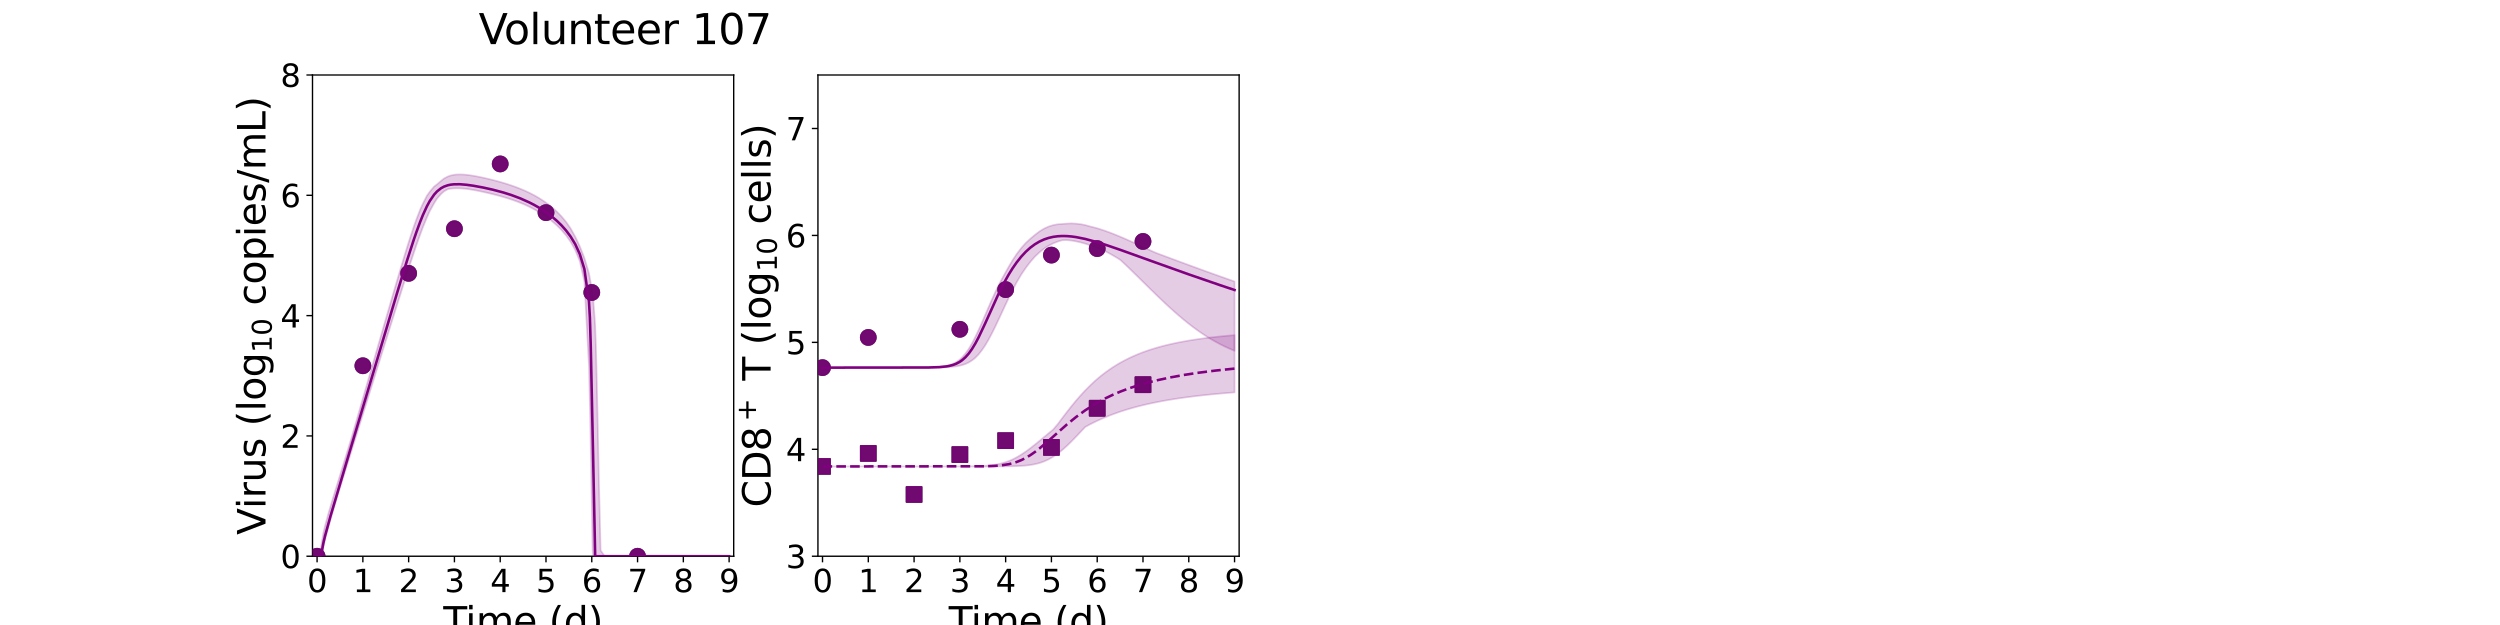 <?xml version="1.0" encoding="utf-8" standalone="no"?>
<!DOCTYPE svg PUBLIC "-//W3C//DTD SVG 1.1//EN"
  "http://www.w3.org/Graphics/SVG/1.1/DTD/svg11.dtd">
<svg xmlns:xlink="http://www.w3.org/1999/xlink" width="1440pt" height="360pt" viewBox="0 0 1440 360" xmlns="http://www.w3.org/2000/svg" version="1.1">
 <defs>
  <style type="text/css">*{stroke-linejoin: round; stroke-linecap: butt}</style>
 </defs>
 <g id="figure_1">
  <g id="patch_1">
   <path d="M 0 360 
L 1440 360 
L 1440 0 
L 0 0 
z
" style="fill: #ffffff"/>
  </g>
  <g id="axes_1">
   <g id="patch_2">
    <path d="M 180 320.4 
L 422.609 320.4 
L 422.609 43.2 
L 180 43.2 
z
" style="fill: #ffffff"/>
   </g>
   <g id="matplotlib.axis_1">
    <g id="xtick_1">
     <g id="line2d_1">
      <defs>
       <path id="m82368f88aa" d="M 0 0 
L 0 3.5 
" style="stroke: #000000; stroke-width: 0.8"/>
      </defs>
      <g>
       <use xlink:href="#m82368f88aa" x="182.637" y="320.4" style="stroke: #000000; stroke-width: 0.8"/>
      </g>
     </g>
     <g id="text_1">
      <!-- 0 -->
      <g transform="translate(176.911 341.077) scale(0.18 -0.18)">
       <defs>
        <path id="DejaVuSans-30" d="M 2034 4250 
Q 1547 4250 1301 3770 
Q 1056 3291 1056 2328 
Q 1056 1369 1301 889 
Q 1547 409 2034 409 
Q 2525 409 2770 889 
Q 3016 1369 3016 2328 
Q 3016 3291 2770 3770 
Q 2525 4250 2034 4250 
z
M 2034 4750 
Q 2819 4750 3233 4129 
Q 3647 3509 3647 2328 
Q 3647 1150 3233 529 
Q 2819 -91 2034 -91 
Q 1250 -91 836 529 
Q 422 1150 422 2328 
Q 422 3509 836 4129 
Q 1250 4750 2034 4750 
z
" transform="scale(0.016)"/>
       </defs>
       <use xlink:href="#DejaVuSans-30"/>
      </g>
     </g>
    </g>
    <g id="xtick_2">
     <g id="line2d_2">
      <g>
       <use xlink:href="#m82368f88aa" x="209.008" y="320.4" style="stroke: #000000; stroke-width: 0.8"/>
      </g>
     </g>
     <g id="text_2">
      <!-- 1 -->
      <g transform="translate(203.281 341.077) scale(0.18 -0.18)">
       <defs>
        <path id="DejaVuSans-31" d="M 794 531 
L 1825 531 
L 1825 4091 
L 703 3866 
L 703 4441 
L 1819 4666 
L 2450 4666 
L 2450 531 
L 3481 531 
L 3481 0 
L 794 0 
L 794 531 
z
" transform="scale(0.016)"/>
       </defs>
       <use xlink:href="#DejaVuSans-31"/>
      </g>
     </g>
    </g>
    <g id="xtick_3">
     <g id="line2d_3">
      <g>
       <use xlink:href="#m82368f88aa" x="235.378" y="320.4" style="stroke: #000000; stroke-width: 0.8"/>
      </g>
     </g>
     <g id="text_3">
      <!-- 2 -->
      <g transform="translate(229.652 341.077) scale(0.18 -0.18)">
       <defs>
        <path id="DejaVuSans-32" d="M 1228 531 
L 3431 531 
L 3431 0 
L 469 0 
L 469 531 
Q 828 903 1448 1529 
Q 2069 2156 2228 2338 
Q 2531 2678 2651 2914 
Q 2772 3150 2772 3378 
Q 2772 3750 2511 3984 
Q 2250 4219 1831 4219 
Q 1534 4219 1204 4116 
Q 875 4013 500 3803 
L 500 4441 
Q 881 4594 1212 4672 
Q 1544 4750 1819 4750 
Q 2544 4750 2975 4387 
Q 3406 4025 3406 3419 
Q 3406 3131 3298 2873 
Q 3191 2616 2906 2266 
Q 2828 2175 2409 1742 
Q 1991 1309 1228 531 
z
" transform="scale(0.016)"/>
       </defs>
       <use xlink:href="#DejaVuSans-32"/>
      </g>
     </g>
    </g>
    <g id="xtick_4">
     <g id="line2d_4">
      <g>
       <use xlink:href="#m82368f88aa" x="261.749" y="320.4" style="stroke: #000000; stroke-width: 0.8"/>
      </g>
     </g>
     <g id="text_4">
      <!-- 3 -->
      <g transform="translate(256.022 341.077) scale(0.18 -0.18)">
       <defs>
        <path id="DejaVuSans-33" d="M 2597 2516 
Q 3050 2419 3304 2112 
Q 3559 1806 3559 1356 
Q 3559 666 3084 287 
Q 2609 -91 1734 -91 
Q 1441 -91 1130 -33 
Q 819 25 488 141 
L 488 750 
Q 750 597 1062 519 
Q 1375 441 1716 441 
Q 2309 441 2620 675 
Q 2931 909 2931 1356 
Q 2931 1769 2642 2001 
Q 2353 2234 1838 2234 
L 1294 2234 
L 1294 2753 
L 1863 2753 
Q 2328 2753 2575 2939 
Q 2822 3125 2822 3475 
Q 2822 3834 2567 4026 
Q 2313 4219 1838 4219 
Q 1578 4219 1281 4162 
Q 984 4106 628 3988 
L 628 4550 
Q 988 4650 1302 4700 
Q 1616 4750 1894 4750 
Q 2613 4750 3031 4423 
Q 3450 4097 3450 3541 
Q 3450 3153 3228 2886 
Q 3006 2619 2597 2516 
z
" transform="scale(0.016)"/>
       </defs>
       <use xlink:href="#DejaVuSans-33"/>
      </g>
     </g>
    </g>
    <g id="xtick_5">
     <g id="line2d_5">
      <g>
       <use xlink:href="#m82368f88aa" x="288.119" y="320.4" style="stroke: #000000; stroke-width: 0.8"/>
      </g>
     </g>
     <g id="text_5">
      <!-- 4 -->
      <g transform="translate(282.393 341.077) scale(0.18 -0.18)">
       <defs>
        <path id="DejaVuSans-34" d="M 2419 4116 
L 825 1625 
L 2419 1625 
L 2419 4116 
z
M 2253 4666 
L 3047 4666 
L 3047 1625 
L 3713 1625 
L 3713 1100 
L 3047 1100 
L 3047 0 
L 2419 0 
L 2419 1100 
L 313 1100 
L 313 1709 
L 2253 4666 
z
" transform="scale(0.016)"/>
       </defs>
       <use xlink:href="#DejaVuSans-34"/>
      </g>
     </g>
    </g>
    <g id="xtick_6">
     <g id="line2d_6">
      <g>
       <use xlink:href="#m82368f88aa" x="314.49" y="320.4" style="stroke: #000000; stroke-width: 0.8"/>
      </g>
     </g>
     <g id="text_6">
      <!-- 5 -->
      <g transform="translate(308.763 341.077) scale(0.18 -0.18)">
       <defs>
        <path id="DejaVuSans-35" d="M 691 4666 
L 3169 4666 
L 3169 4134 
L 1269 4134 
L 1269 2991 
Q 1406 3038 1543 3061 
Q 1681 3084 1819 3084 
Q 2600 3084 3056 2656 
Q 3513 2228 3513 1497 
Q 3513 744 3044 326 
Q 2575 -91 1722 -91 
Q 1428 -91 1123 -41 
Q 819 9 494 109 
L 494 744 
Q 775 591 1075 516 
Q 1375 441 1709 441 
Q 2250 441 2565 725 
Q 2881 1009 2881 1497 
Q 2881 1984 2565 2268 
Q 2250 2553 1709 2553 
Q 1456 2553 1204 2497 
Q 953 2441 691 2322 
L 691 4666 
z
" transform="scale(0.016)"/>
       </defs>
       <use xlink:href="#DejaVuSans-35"/>
      </g>
     </g>
    </g>
    <g id="xtick_7">
     <g id="line2d_7">
      <g>
       <use xlink:href="#m82368f88aa" x="340.86" y="320.4" style="stroke: #000000; stroke-width: 0.8"/>
      </g>
     </g>
     <g id="text_7">
      <!-- 6 -->
      <g transform="translate(335.134 341.077) scale(0.18 -0.18)">
       <defs>
        <path id="DejaVuSans-36" d="M 2113 2584 
Q 1688 2584 1439 2293 
Q 1191 2003 1191 1497 
Q 1191 994 1439 701 
Q 1688 409 2113 409 
Q 2538 409 2786 701 
Q 3034 994 3034 1497 
Q 3034 2003 2786 2293 
Q 2538 2584 2113 2584 
z
M 3366 4563 
L 3366 3988 
Q 3128 4100 2886 4159 
Q 2644 4219 2406 4219 
Q 1781 4219 1451 3797 
Q 1122 3375 1075 2522 
Q 1259 2794 1537 2939 
Q 1816 3084 2150 3084 
Q 2853 3084 3261 2657 
Q 3669 2231 3669 1497 
Q 3669 778 3244 343 
Q 2819 -91 2113 -91 
Q 1303 -91 875 529 
Q 447 1150 447 2328 
Q 447 3434 972 4092 
Q 1497 4750 2381 4750 
Q 2619 4750 2861 4703 
Q 3103 4656 3366 4563 
z
" transform="scale(0.016)"/>
       </defs>
       <use xlink:href="#DejaVuSans-36"/>
      </g>
     </g>
    </g>
    <g id="xtick_8">
     <g id="line2d_8">
      <g>
       <use xlink:href="#m82368f88aa" x="367.231" y="320.4" style="stroke: #000000; stroke-width: 0.8"/>
      </g>
     </g>
     <g id="text_8">
      <!-- 7 -->
      <g transform="translate(361.504 341.077) scale(0.18 -0.18)">
       <defs>
        <path id="DejaVuSans-37" d="M 525 4666 
L 3525 4666 
L 3525 4397 
L 1831 0 
L 1172 0 
L 2766 4134 
L 525 4134 
L 525 4666 
z
" transform="scale(0.016)"/>
       </defs>
       <use xlink:href="#DejaVuSans-37"/>
      </g>
     </g>
    </g>
    <g id="xtick_9">
     <g id="line2d_9">
      <g>
       <use xlink:href="#m82368f88aa" x="393.601" y="320.4" style="stroke: #000000; stroke-width: 0.8"/>
      </g>
     </g>
     <g id="text_9">
      <!-- 8 -->
      <g transform="translate(387.875 341.077) scale(0.18 -0.18)">
       <defs>
        <path id="DejaVuSans-38" d="M 2034 2216 
Q 1584 2216 1326 1975 
Q 1069 1734 1069 1313 
Q 1069 891 1326 650 
Q 1584 409 2034 409 
Q 2484 409 2743 651 
Q 3003 894 3003 1313 
Q 3003 1734 2745 1975 
Q 2488 2216 2034 2216 
z
M 1403 2484 
Q 997 2584 770 2862 
Q 544 3141 544 3541 
Q 544 4100 942 4425 
Q 1341 4750 2034 4750 
Q 2731 4750 3128 4425 
Q 3525 4100 3525 3541 
Q 3525 3141 3298 2862 
Q 3072 2584 2669 2484 
Q 3125 2378 3379 2068 
Q 3634 1759 3634 1313 
Q 3634 634 3220 271 
Q 2806 -91 2034 -91 
Q 1263 -91 848 271 
Q 434 634 434 1313 
Q 434 1759 690 2068 
Q 947 2378 1403 2484 
z
M 1172 3481 
Q 1172 3119 1398 2916 
Q 1625 2713 2034 2713 
Q 2441 2713 2670 2916 
Q 2900 3119 2900 3481 
Q 2900 3844 2670 4047 
Q 2441 4250 2034 4250 
Q 1625 4250 1398 4047 
Q 1172 3844 1172 3481 
z
" transform="scale(0.016)"/>
       </defs>
       <use xlink:href="#DejaVuSans-38"/>
      </g>
     </g>
    </g>
    <g id="xtick_10">
     <g id="line2d_10">
      <g>
       <use xlink:href="#m82368f88aa" x="419.972" y="320.4" style="stroke: #000000; stroke-width: 0.8"/>
      </g>
     </g>
     <g id="text_10">
      <!-- 9 -->
      <g transform="translate(414.245 341.077) scale(0.18 -0.18)">
       <defs>
        <path id="DejaVuSans-39" d="M 703 97 
L 703 672 
Q 941 559 1184 500 
Q 1428 441 1663 441 
Q 2288 441 2617 861 
Q 2947 1281 2994 2138 
Q 2813 1869 2534 1725 
Q 2256 1581 1919 1581 
Q 1219 1581 811 2004 
Q 403 2428 403 3163 
Q 403 3881 828 4315 
Q 1253 4750 1959 4750 
Q 2769 4750 3195 4129 
Q 3622 3509 3622 2328 
Q 3622 1225 3098 567 
Q 2575 -91 1691 -91 
Q 1453 -91 1209 -44 
Q 966 3 703 97 
z
M 1959 2075 
Q 2384 2075 2632 2365 
Q 2881 2656 2881 3163 
Q 2881 3666 2632 3958 
Q 2384 4250 1959 4250 
Q 1534 4250 1286 3958 
Q 1038 3666 1038 3163 
Q 1038 2656 1286 2365 
Q 1534 2075 1959 2075 
z
" transform="scale(0.016)"/>
       </defs>
       <use xlink:href="#DejaVuSans-39"/>
      </g>
     </g>
    </g>
    <g id="text_11">
     <!-- Time (d) -->
     <g transform="translate(255.328 365.537) scale(0.22 -0.22)">
      <defs>
       <path id="DejaVuSans-54" d="M -19 4666 
L 3928 4666 
L 3928 4134 
L 2272 4134 
L 2272 0 
L 1638 0 
L 1638 4134 
L -19 4134 
L -19 4666 
z
" transform="scale(0.016)"/>
       <path id="DejaVuSans-69" d="M 603 3500 
L 1178 3500 
L 1178 0 
L 603 0 
L 603 3500 
z
M 603 4863 
L 1178 4863 
L 1178 4134 
L 603 4134 
L 603 4863 
z
" transform="scale(0.016)"/>
       <path id="DejaVuSans-6d" d="M 3328 2828 
Q 3544 3216 3844 3400 
Q 4144 3584 4550 3584 
Q 5097 3584 5394 3201 
Q 5691 2819 5691 2113 
L 5691 0 
L 5113 0 
L 5113 2094 
Q 5113 2597 4934 2840 
Q 4756 3084 4391 3084 
Q 3944 3084 3684 2787 
Q 3425 2491 3425 1978 
L 3425 0 
L 2847 0 
L 2847 2094 
Q 2847 2600 2669 2842 
Q 2491 3084 2119 3084 
Q 1678 3084 1418 2786 
Q 1159 2488 1159 1978 
L 1159 0 
L 581 0 
L 581 3500 
L 1159 3500 
L 1159 2956 
Q 1356 3278 1631 3431 
Q 1906 3584 2284 3584 
Q 2666 3584 2933 3390 
Q 3200 3197 3328 2828 
z
" transform="scale(0.016)"/>
       <path id="DejaVuSans-65" d="M 3597 1894 
L 3597 1613 
L 953 1613 
Q 991 1019 1311 708 
Q 1631 397 2203 397 
Q 2534 397 2845 478 
Q 3156 559 3463 722 
L 3463 178 
Q 3153 47 2828 -22 
Q 2503 -91 2169 -91 
Q 1331 -91 842 396 
Q 353 884 353 1716 
Q 353 2575 817 3079 
Q 1281 3584 2069 3584 
Q 2775 3584 3186 3129 
Q 3597 2675 3597 1894 
z
M 3022 2063 
Q 3016 2534 2758 2815 
Q 2500 3097 2075 3097 
Q 1594 3097 1305 2825 
Q 1016 2553 972 2059 
L 3022 2063 
z
" transform="scale(0.016)"/>
       <path id="DejaVuSans-20" transform="scale(0.016)"/>
       <path id="DejaVuSans-28" d="M 1984 4856 
Q 1566 4138 1362 3434 
Q 1159 2731 1159 2009 
Q 1159 1288 1364 580 
Q 1569 -128 1984 -844 
L 1484 -844 
Q 1016 -109 783 600 
Q 550 1309 550 2009 
Q 550 2706 781 3412 
Q 1013 4119 1484 4856 
L 1984 4856 
z
" transform="scale(0.016)"/>
       <path id="DejaVuSans-64" d="M 2906 2969 
L 2906 4863 
L 3481 4863 
L 3481 0 
L 2906 0 
L 2906 525 
Q 2725 213 2448 61 
Q 2172 -91 1784 -91 
Q 1150 -91 751 415 
Q 353 922 353 1747 
Q 353 2572 751 3078 
Q 1150 3584 1784 3584 
Q 2172 3584 2448 3432 
Q 2725 3281 2906 2969 
z
M 947 1747 
Q 947 1113 1208 752 
Q 1469 391 1925 391 
Q 2381 391 2643 752 
Q 2906 1113 2906 1747 
Q 2906 2381 2643 2742 
Q 2381 3103 1925 3103 
Q 1469 3103 1208 2742 
Q 947 2381 947 1747 
z
" transform="scale(0.016)"/>
       <path id="DejaVuSans-29" d="M 513 4856 
L 1013 4856 
Q 1481 4119 1714 3412 
Q 1947 2706 1947 2009 
Q 1947 1309 1714 600 
Q 1481 -109 1013 -844 
L 513 -844 
Q 928 -128 1133 580 
Q 1338 1288 1338 2009 
Q 1338 2731 1133 3434 
Q 928 4138 513 4856 
z
" transform="scale(0.016)"/>
      </defs>
      <use xlink:href="#DejaVuSans-54"/>
      <use xlink:href="#DejaVuSans-69" x="57.959"/>
      <use xlink:href="#DejaVuSans-6d" x="85.742"/>
      <use xlink:href="#DejaVuSans-65" x="183.154"/>
      <use xlink:href="#DejaVuSans-20" x="244.678"/>
      <use xlink:href="#DejaVuSans-28" x="276.465"/>
      <use xlink:href="#DejaVuSans-64" x="315.479"/>
      <use xlink:href="#DejaVuSans-29" x="378.955"/>
     </g>
    </g>
   </g>
   <g id="matplotlib.axis_2">
    <g id="ytick_1">
     <g id="line2d_11">
      <defs>
       <path id="m39f7f19350" d="M 0 0 
L -3.5 0 
" style="stroke: #000000; stroke-width: 0.8"/>
      </defs>
      <g>
       <use xlink:href="#m39f7f19350" x="180" y="320.4" style="stroke: #000000; stroke-width: 0.8"/>
      </g>
     </g>
     <g id="text_12">
      <!-- 0 -->
      <g transform="translate(161.548 327.239) scale(0.18 -0.18)">
       <use xlink:href="#DejaVuSans-30"/>
      </g>
     </g>
    </g>
    <g id="ytick_2">
     <g id="line2d_12">
      <g>
       <use xlink:href="#m39f7f19350" x="180" y="251.1" style="stroke: #000000; stroke-width: 0.8"/>
      </g>
     </g>
     <g id="text_13">
      <!-- 2 -->
      <g transform="translate(161.548 257.939) scale(0.18 -0.18)">
       <use xlink:href="#DejaVuSans-32"/>
      </g>
     </g>
    </g>
    <g id="ytick_3">
     <g id="line2d_13">
      <g>
       <use xlink:href="#m39f7f19350" x="180" y="181.8" style="stroke: #000000; stroke-width: 0.8"/>
      </g>
     </g>
     <g id="text_14">
      <!-- 4 -->
      <g transform="translate(161.548 188.639) scale(0.18 -0.18)">
       <use xlink:href="#DejaVuSans-34"/>
      </g>
     </g>
    </g>
    <g id="ytick_4">
     <g id="line2d_14">
      <g>
       <use xlink:href="#m39f7f19350" x="180" y="112.5" style="stroke: #000000; stroke-width: 0.8"/>
      </g>
     </g>
     <g id="text_15">
      <!-- 6 -->
      <g transform="translate(161.548 119.339) scale(0.18 -0.18)">
       <use xlink:href="#DejaVuSans-36"/>
      </g>
     </g>
    </g>
    <g id="ytick_5">
     <g id="line2d_15">
      <g>
       <use xlink:href="#m39f7f19350" x="180" y="43.2" style="stroke: #000000; stroke-width: 0.8"/>
      </g>
     </g>
     <g id="text_16">
      <!-- 8 -->
      <g transform="translate(161.548 50.039) scale(0.18 -0.18)">
       <use xlink:href="#DejaVuSans-38"/>
      </g>
     </g>
    </g>
    <g id="text_17">
     <!-- Virus (log$_{10}$ copies/mL) -->
     <g transform="translate(152.928 308.08) rotate(-90) scale(0.22 -0.22)">
      <defs>
       <path id="DejaVuSans-56" d="M 1831 0 
L 50 4666 
L 709 4666 
L 2188 738 
L 3669 4666 
L 4325 4666 
L 2547 0 
L 1831 0 
z
" transform="scale(0.016)"/>
       <path id="DejaVuSans-72" d="M 2631 2963 
Q 2534 3019 2420 3045 
Q 2306 3072 2169 3072 
Q 1681 3072 1420 2755 
Q 1159 2438 1159 1844 
L 1159 0 
L 581 0 
L 581 3500 
L 1159 3500 
L 1159 2956 
Q 1341 3275 1631 3429 
Q 1922 3584 2338 3584 
Q 2397 3584 2469 3576 
Q 2541 3569 2628 3553 
L 2631 2963 
z
" transform="scale(0.016)"/>
       <path id="DejaVuSans-75" d="M 544 1381 
L 544 3500 
L 1119 3500 
L 1119 1403 
Q 1119 906 1312 657 
Q 1506 409 1894 409 
Q 2359 409 2629 706 
Q 2900 1003 2900 1516 
L 2900 3500 
L 3475 3500 
L 3475 0 
L 2900 0 
L 2900 538 
Q 2691 219 2414 64 
Q 2138 -91 1772 -91 
Q 1169 -91 856 284 
Q 544 659 544 1381 
z
M 1991 3584 
L 1991 3584 
z
" transform="scale(0.016)"/>
       <path id="DejaVuSans-73" d="M 2834 3397 
L 2834 2853 
Q 2591 2978 2328 3040 
Q 2066 3103 1784 3103 
Q 1356 3103 1142 2972 
Q 928 2841 928 2578 
Q 928 2378 1081 2264 
Q 1234 2150 1697 2047 
L 1894 2003 
Q 2506 1872 2764 1633 
Q 3022 1394 3022 966 
Q 3022 478 2636 193 
Q 2250 -91 1575 -91 
Q 1294 -91 989 -36 
Q 684 19 347 128 
L 347 722 
Q 666 556 975 473 
Q 1284 391 1588 391 
Q 1994 391 2212 530 
Q 2431 669 2431 922 
Q 2431 1156 2273 1281 
Q 2116 1406 1581 1522 
L 1381 1569 
Q 847 1681 609 1914 
Q 372 2147 372 2553 
Q 372 3047 722 3315 
Q 1072 3584 1716 3584 
Q 2034 3584 2315 3537 
Q 2597 3491 2834 3397 
z
" transform="scale(0.016)"/>
       <path id="DejaVuSans-6c" d="M 603 4863 
L 1178 4863 
L 1178 0 
L 603 0 
L 603 4863 
z
" transform="scale(0.016)"/>
       <path id="DejaVuSans-6f" d="M 1959 3097 
Q 1497 3097 1228 2736 
Q 959 2375 959 1747 
Q 959 1119 1226 758 
Q 1494 397 1959 397 
Q 2419 397 2687 759 
Q 2956 1122 2956 1747 
Q 2956 2369 2687 2733 
Q 2419 3097 1959 3097 
z
M 1959 3584 
Q 2709 3584 3137 3096 
Q 3566 2609 3566 1747 
Q 3566 888 3137 398 
Q 2709 -91 1959 -91 
Q 1206 -91 779 398 
Q 353 888 353 1747 
Q 353 2609 779 3096 
Q 1206 3584 1959 3584 
z
" transform="scale(0.016)"/>
       <path id="DejaVuSans-67" d="M 2906 1791 
Q 2906 2416 2648 2759 
Q 2391 3103 1925 3103 
Q 1463 3103 1205 2759 
Q 947 2416 947 1791 
Q 947 1169 1205 825 
Q 1463 481 1925 481 
Q 2391 481 2648 825 
Q 2906 1169 2906 1791 
z
M 3481 434 
Q 3481 -459 3084 -895 
Q 2688 -1331 1869 -1331 
Q 1566 -1331 1297 -1286 
Q 1028 -1241 775 -1147 
L 775 -588 
Q 1028 -725 1275 -790 
Q 1522 -856 1778 -856 
Q 2344 -856 2625 -561 
Q 2906 -266 2906 331 
L 2906 616 
Q 2728 306 2450 153 
Q 2172 0 1784 0 
Q 1141 0 747 490 
Q 353 981 353 1791 
Q 353 2603 747 3093 
Q 1141 3584 1784 3584 
Q 2172 3584 2450 3431 
Q 2728 3278 2906 2969 
L 2906 3500 
L 3481 3500 
L 3481 434 
z
" transform="scale(0.016)"/>
       <path id="DejaVuSans-63" d="M 3122 3366 
L 3122 2828 
Q 2878 2963 2633 3030 
Q 2388 3097 2138 3097 
Q 1578 3097 1268 2742 
Q 959 2388 959 1747 
Q 959 1106 1268 751 
Q 1578 397 2138 397 
Q 2388 397 2633 464 
Q 2878 531 3122 666 
L 3122 134 
Q 2881 22 2623 -34 
Q 2366 -91 2075 -91 
Q 1284 -91 818 406 
Q 353 903 353 1747 
Q 353 2603 823 3093 
Q 1294 3584 2113 3584 
Q 2378 3584 2631 3529 
Q 2884 3475 3122 3366 
z
" transform="scale(0.016)"/>
       <path id="DejaVuSans-70" d="M 1159 525 
L 1159 -1331 
L 581 -1331 
L 581 3500 
L 1159 3500 
L 1159 2969 
Q 1341 3281 1617 3432 
Q 1894 3584 2278 3584 
Q 2916 3584 3314 3078 
Q 3713 2572 3713 1747 
Q 3713 922 3314 415 
Q 2916 -91 2278 -91 
Q 1894 -91 1617 61 
Q 1341 213 1159 525 
z
M 3116 1747 
Q 3116 2381 2855 2742 
Q 2594 3103 2138 3103 
Q 1681 3103 1420 2742 
Q 1159 2381 1159 1747 
Q 1159 1113 1420 752 
Q 1681 391 2138 391 
Q 2594 391 2855 752 
Q 3116 1113 3116 1747 
z
" transform="scale(0.016)"/>
       <path id="DejaVuSans-2f" d="M 1625 4666 
L 2156 4666 
L 531 -594 
L 0 -594 
L 1625 4666 
z
" transform="scale(0.016)"/>
       <path id="DejaVuSans-4c" d="M 628 4666 
L 1259 4666 
L 1259 531 
L 3531 531 
L 3531 0 
L 628 0 
L 628 4666 
z
" transform="scale(0.016)"/>
      </defs>
      <use xlink:href="#DejaVuSans-56" transform="translate(0 0.016)"/>
      <use xlink:href="#DejaVuSans-69" transform="translate(68.408 0.016)"/>
      <use xlink:href="#DejaVuSans-72" transform="translate(96.191 0.016)"/>
      <use xlink:href="#DejaVuSans-75" transform="translate(137.305 0.016)"/>
      <use xlink:href="#DejaVuSans-73" transform="translate(200.684 0.016)"/>
      <use xlink:href="#DejaVuSans-20" transform="translate(252.783 0.016)"/>
      <use xlink:href="#DejaVuSans-28" transform="translate(284.57 0.016)"/>
      <use xlink:href="#DejaVuSans-6c" transform="translate(323.584 0.016)"/>
      <use xlink:href="#DejaVuSans-6f" transform="translate(351.367 0.016)"/>
      <use xlink:href="#DejaVuSans-67" transform="translate(412.549 0.016)"/>
      <use xlink:href="#DejaVuSans-31" transform="translate(476.982 -16.391) scale(0.7)"/>
      <use xlink:href="#DejaVuSans-30" transform="translate(521.519 -16.391) scale(0.7)"/>
      <use xlink:href="#DejaVuSans-20" transform="translate(568.789 0.016)"/>
      <use xlink:href="#DejaVuSans-63" transform="translate(600.576 0.016)"/>
      <use xlink:href="#DejaVuSans-6f" transform="translate(655.557 0.016)"/>
      <use xlink:href="#DejaVuSans-70" transform="translate(716.738 0.016)"/>
      <use xlink:href="#DejaVuSans-69" transform="translate(780.215 0.016)"/>
      <use xlink:href="#DejaVuSans-65" transform="translate(807.998 0.016)"/>
      <use xlink:href="#DejaVuSans-73" transform="translate(869.521 0.016)"/>
      <use xlink:href="#DejaVuSans-2f" transform="translate(921.621 0.016)"/>
      <use xlink:href="#DejaVuSans-6d" transform="translate(955.312 0.016)"/>
      <use xlink:href="#DejaVuSans-4c" transform="translate(1052.725 0.016)"/>
      <use xlink:href="#DejaVuSans-29" transform="translate(1108.438 0.016)"/>
     </g>
    </g>
   </g>
   <g id="patch_3">
    <path d="M 180 320.4 
L 180 43.2 
" style="fill: none; stroke: #000000; stroke-width: 0.8; stroke-linejoin: miter; stroke-linecap: square"/>
   </g>
   <g id="patch_4">
    <path d="M 422.609 320.4 
L 422.609 43.2 
" style="fill: none; stroke: #000000; stroke-width: 0.8; stroke-linejoin: miter; stroke-linecap: square"/>
   </g>
   <g id="patch_5">
    <path d="M 180 320.4 
L 422.609 320.4 
" style="fill: none; stroke: #000000; stroke-width: 0.8; stroke-linejoin: miter; stroke-linecap: square"/>
   </g>
   <g id="patch_6">
    <path d="M 180 43.2 
L 422.609 43.2 
" style="fill: none; stroke: #000000; stroke-width: 0.8; stroke-linejoin: miter; stroke-linecap: square"/>
   </g>
   <g id="PolyCollection_1">
    <defs>
     <path id="m78a7ff2eb8" d="M 182.637 -39.6 
L 182.637 -39.6 
L 182.637 -39.6 
L 182.642 -39.6 
L 182.683 -39.6 
L 182.813 -39.6 
L 182.919 -39.6 
L 183.234 -39.6 
L 183.489 -39.6 
L 184.263 -39.6 
L 184.874 -39.6 
L 186.256 -45.075 
L 187.225 -49.161 
L 189.277 -56.848 
L 190.432 -60.891 
L 192.511 -68.025 
L 193.776 -72.309 
L 195.848 -79.084 
L 197.195 -83.4 
L 199.257 -90.03 
L 200.663 -94.536 
L 202.71 -101.117 
L 204.159 -105.76 
L 206.398 -112.967 
L 207.817 -117.518 
L 209.754 -123.735 
L 211.224 -128.448 
L 213.323 -135.193 
L 214.779 -139.865 
L 216.732 -146.128 
L 218.218 -150.894 
L 220.311 -157.607 
L 221.781 -162.317 
L 223.735 -168.569 
L 225.234 -173.362 
L 227.326 -180.037 
L 228.814 -184.776 
L 230.802 -191.072 
L 232.323 -195.868 
L 234.465 -202.549 
L 235.992 -207.273 
L 238.305 -214.24 
L 239.83 -218.757 
L 241.961 -224.732 
L 243.559 -229.039 
L 245.887 -234.675 
L 247.505 -238.308 
L 250.046 -242.924 
L 251.718 -245.569 
L 254.03 -248.231 
L 255.739 -249.761 
L 257.936 -251.028 
L 259.547 -251.319 
L 261.575 -251.513 
L 263.102 -251.546 
L 264.987 -251.501 
L 266.871 -251.371 
L 268.756 -251.184 
L 270.641 -250.926 
L 272.525 -250.609 
L 274.41 -250.26 
L 276.295 -249.884 
L 278.18 -249.487 
L 280.064 -249.068 
L 281.95 -248.63 
L 283.852 -248.165 
L 285.794 -247.67 
L 287.802 -247.131 
L 289.905 -246.534 
L 292.064 -245.884 
L 294.416 -245.125 
L 297.053 -244.207 
L 299.69 -243.205 
L 302.327 -242.105 
L 304.964 -240.853 
L 307.601 -239.485 
L 310.238 -237.984 
L 312.875 -236.33 
L 315.512 -234.497 
L 318.149 -232.448 
L 320.786 -230.137 
L 323.423 -227.492 
L 326.06 -224.405 
L 328.697 -220.694 
L 331.334 -216.013 
L 333.971 -209.571 
L 336.608 -197.97 
L 339.245 -149.35 
L 339.773 -127.195 
L 339.987 -117.451 
L 340.087 -112.173 
L 340.214 -105.454 
L 340.217 -105.258 
L 340.254 -103.299 
L 340.308 -100.348 
L 340.37 -96.836 
L 340.452 -92.188 
L 340.534 -87.514 
L 340.637 -81.649 
L 340.74 -75.925 
L 340.862 -69.325 
L 341.018 -60.929 
L 341.35 -43.224 
L 341.626 -39.6 
L 342.032 -39.6 
L 342.369 -39.6 
L 342.816 -39.6 
L 343.264 -39.6 
L 343.737 -39.6 
L 344.259 -39.6 
L 344.951 -39.6 
L 345.959 -39.6 
L 348.323 -39.6 
L 349.85 -39.6 
L 352.487 -39.6 
L 354.311 -39.6 
L 356.948 -39.6 
L 359.042 -39.6 
L 361.68 -39.6 
L 364.317 -39.6 
L 366.954 -39.6 
L 369.591 -39.6 
L 372.228 -39.6 
L 374.865 -39.6 
L 377.502 -39.6 
L 380.139 -39.6 
L 382.776 -39.6 
L 385.413 -39.6 
L 388.05 -39.6 
L 390.687 -39.6 
L 393.324 -39.6 
L 395.961 -39.6 
L 398.598 -39.6 
L 401.235 -39.6 
L 403.872 -39.6 
L 406.509 -39.6 
L 409.146 -39.6 
L 411.783 -39.6 
L 414.421 -39.6 
L 417.058 -39.6 
L 419.695 -39.6 
L 419.972 -39.6 
L 419.972 -39.6 
L 419.972 -39.6 
L 419.695 -39.6 
L 417.058 -39.6 
L 414.421 -39.6 
L 411.783 -39.6 
L 409.146 -39.6 
L 406.509 -39.6 
L 403.872 -39.6 
L 401.235 -39.6 
L 398.598 -39.6 
L 395.961 -39.6 
L 393.324 -39.6 
L 390.687 -39.6 
L 388.05 -39.6 
L 385.413 -39.6 
L 382.776 -39.6 
L 380.139 -39.6 
L 377.502 -39.6 
L 374.865 -39.6 
L 372.228 -39.6 
L 369.591 -39.6 
L 366.954 -39.6 
L 364.317 -39.6 
L 361.68 -39.6 
L 359.042 -39.6 
L 356.948 -39.6 
L 354.311 -39.6 
L 352.487 -39.6 
L 349.85 -39.6 
L 348.323 -39.6 
L 345.959 -42.979 
L 344.951 -84.029 
L 344.259 -117.201 
L 343.737 -141.517 
L 343.264 -159.794 
L 342.816 -172.495 
L 342.369 -178.845 
L 342.032 -183.123 
L 341.626 -188.27 
L 341.35 -191.162 
L 341.018 -192.954 
L 340.862 -193.798 
L 340.74 -194.459 
L 340.637 -195.015 
L 340.534 -195.572 
L 340.452 -196.015 
L 340.37 -196.456 
L 340.308 -196.789 
L 340.254 -197.083 
L 340.217 -197.282 
L 340.214 -197.302 
L 340.087 -197.985 
L 339.987 -198.525 
L 339.773 -199.683 
L 339.245 -202.532 
L 336.608 -211.402 
L 333.971 -218.06 
L 331.334 -223.645 
L 328.697 -228.388 
L 326.06 -232.178 
L 323.423 -235.342 
L 320.786 -238.056 
L 318.149 -240.426 
L 315.512 -242.52 
L 312.875 -244.385 
L 310.238 -246.056 
L 307.601 -247.56 
L 304.964 -248.918 
L 302.327 -250.147 
L 299.69 -251.265 
L 297.053 -252.285 
L 294.416 -253.221 
L 292.064 -253.993 
L 289.905 -254.656 
L 287.802 -255.264 
L 285.794 -255.815 
L 283.852 -256.322 
L 281.95 -256.795 
L 280.064 -257.242 
L 278.18 -257.666 
L 276.295 -258.065 
L 274.41 -258.436 
L 272.525 -258.773 
L 270.641 -259.064 
L 268.756 -259.299 
L 266.871 -259.463 
L 264.987 -259.532 
L 263.102 -259.478 
L 261.575 -259.32 
L 259.547 -258.902 
L 257.936 -258.329 
L 255.739 -257.161 
L 254.03 -255.792 
L 251.718 -253.798 
L 250.046 -252.537 
L 247.505 -249.526 
L 245.887 -247.204 
L 243.559 -242.669 
L 241.961 -239.132 
L 239.83 -233.593 
L 238.305 -229.335 
L 235.992 -222.311 
L 234.465 -217.508 
L 232.323 -210.507 
L 230.802 -205.451 
L 228.814 -198.742 
L 227.326 -193.682 
L 225.234 -186.514 
L 223.735 -181.359 
L 221.781 -174.625 
L 220.311 -169.552 
L 218.218 -162.312 
L 216.732 -157.167 
L 214.779 -150.409 
L 213.323 -145.367 
L 211.224 -138.088 
L 209.754 -132.996 
L 207.817 -126.285 
L 206.398 -121.374 
L 204.159 -113.596 
L 202.71 -108.577 
L 200.663 -101.852 
L 199.257 -97.292 
L 197.195 -90.589 
L 195.848 -86.22 
L 193.776 -79.474 
L 192.511 -75.353 
L 190.432 -68.486 
L 189.277 -64.599 
L 187.225 -57.058 
L 186.256 -52.96 
L 184.874 -44.771 
L 184.263 -40.449 
L 183.489 -39.6 
L 183.234 -39.6 
L 182.919 -39.6 
L 182.813 -39.6 
L 182.683 -39.6 
L 182.642 -39.6 
L 182.637 -39.6 
L 182.637 -39.6 
z
" style="stroke: #800080; stroke-opacity: 0.2"/>
    </defs>
    <g clip-path="url(#pc6ec4f090c)">
     <use xlink:href="#m78a7ff2eb8" x="0" y="360" style="fill: #800080; fill-opacity: 0.2; stroke: #800080; stroke-opacity: 0.2"/>
    </g>
   </g>
   <g id="PathCollection_1">
    <defs>
     <path id="mad99a3537a" d="M 0 4.33 
C 1.148 4.33 2.25 3.874 3.062 3.062 
C 3.874 2.25 4.33 1.148 4.33 0 
C 4.33 -1.148 3.874 -2.25 3.062 -3.062 
C 2.25 -3.874 1.148 -4.33 0 -4.33 
C -1.148 -4.33 -2.25 -3.874 -3.062 -3.062 
C -3.874 -2.25 -4.33 -1.148 -4.33 0 
C -4.33 1.148 -3.874 2.25 -3.062 3.062 
C -2.25 3.874 -1.148 4.33 0 4.33 
z
" style="stroke: #000000; stroke-opacity: 0.8"/>
    </defs>
    <g clip-path="url(#pc6ec4f090c)">
     <use xlink:href="#mad99a3537a" x="182.637" y="320.4" style="fill-opacity: 0.8; stroke: #000000; stroke-opacity: 0.8"/>
     <use xlink:href="#mad99a3537a" x="209.008" y="210.673" style="fill-opacity: 0.8; stroke: #000000; stroke-opacity: 0.8"/>
     <use xlink:href="#mad99a3537a" x="235.378" y="157.446" style="fill-opacity: 0.8; stroke: #000000; stroke-opacity: 0.8"/>
     <use xlink:href="#mad99a3537a" x="261.749" y="131.744" style="fill-opacity: 0.8; stroke: #000000; stroke-opacity: 0.8"/>
     <use xlink:href="#mad99a3537a" x="288.119" y="94.423" style="fill-opacity: 0.8; stroke: #000000; stroke-opacity: 0.8"/>
     <use xlink:href="#mad99a3537a" x="314.49" y="122.488" style="fill-opacity: 0.8; stroke: #000000; stroke-opacity: 0.8"/>
     <use xlink:href="#mad99a3537a" x="340.86" y="168.464" style="fill-opacity: 0.8; stroke: #000000; stroke-opacity: 0.8"/>
     <use xlink:href="#mad99a3537a" x="367.231" y="320.4" style="fill-opacity: 0.8; stroke: #000000; stroke-opacity: 0.8"/>
    </g>
   </g>
   <g id="PathCollection_2">
    <defs>
     <path id="mcb1a252c42" d="M 0 4.33 
C 1.148 4.33 2.25 3.874 3.062 3.062 
C 3.874 2.25 4.33 1.148 4.33 0 
C 4.33 -1.148 3.874 -2.25 3.062 -3.062 
C 2.25 -3.874 1.148 -4.33 0 -4.33 
C -1.148 -4.33 -2.25 -3.874 -3.062 -3.062 
C -3.874 -2.25 -4.33 -1.148 -4.33 0 
C -4.33 1.148 -3.874 2.25 -3.062 3.062 
C -2.25 3.874 -1.148 4.33 0 4.33 
z
" style="stroke: #800080; stroke-opacity: 0.8"/>
    </defs>
    <g clip-path="url(#pc6ec4f090c)">
     <use xlink:href="#mcb1a252c42" x="182.637" y="320.4" style="fill: #800080; fill-opacity: 0.8; stroke: #800080; stroke-opacity: 0.8"/>
     <use xlink:href="#mcb1a252c42" x="209.008" y="210.673" style="fill: #800080; fill-opacity: 0.8; stroke: #800080; stroke-opacity: 0.8"/>
     <use xlink:href="#mcb1a252c42" x="235.378" y="157.446" style="fill: #800080; fill-opacity: 0.8; stroke: #800080; stroke-opacity: 0.8"/>
     <use xlink:href="#mcb1a252c42" x="261.749" y="131.744" style="fill: #800080; fill-opacity: 0.8; stroke: #800080; stroke-opacity: 0.8"/>
     <use xlink:href="#mcb1a252c42" x="288.119" y="94.423" style="fill: #800080; fill-opacity: 0.8; stroke: #800080; stroke-opacity: 0.8"/>
     <use xlink:href="#mcb1a252c42" x="314.49" y="122.488" style="fill: #800080; fill-opacity: 0.8; stroke: #800080; stroke-opacity: 0.8"/>
     <use xlink:href="#mcb1a252c42" x="340.86" y="168.464" style="fill: #800080; fill-opacity: 0.8; stroke: #800080; stroke-opacity: 0.8"/>
     <use xlink:href="#mcb1a252c42" x="367.231" y="320.4" style="fill: #800080; fill-opacity: 0.8; stroke: #800080; stroke-opacity: 0.8"/>
    </g>
   </g>
   <g id="line2d_16">
    <path d="M 182.637 320.4 
L 184.874 320.4 
L 186.256 312.838 
L 187.225 308.671 
L 190.432 297.033 
L 200.663 262.606 
L 228.814 168.428 
L 234.465 150.036 
L 238.305 138.174 
L 239.83 133.739 
L 241.961 127.922 
L 243.559 123.933 
L 245.887 118.834 
L 247.505 115.839 
L 250.046 112.113 
L 251.718 110.269 
L 254.03 108.426 
L 255.739 107.496 
L 257.936 106.716 
L 259.547 106.375 
L 261.575 106.149 
L 264.987 106.131 
L 268.756 106.444 
L 272.525 106.967 
L 278.18 107.999 
L 283.852 109.261 
L 289.905 110.874 
L 294.416 112.298 
L 299.69 114.265 
L 304.964 116.629 
L 307.601 117.986 
L 310.238 119.478 
L 312.875 121.123 
L 315.512 122.942 
L 318.149 124.965 
L 320.786 127.234 
L 323.423 129.809 
L 326.06 132.783 
L 328.697 136.308 
L 331.334 140.656 
L 333.971 146.39 
L 336.608 155.003 
L 339.245 173.758 
L 339.773 182.87 
L 340.254 198.607 
L 341.626 262.576 
L 342.816 320.4 
L 419.972 320.4 
L 419.972 320.4 
" clip-path="url(#pc6ec4f090c)" style="fill: none; stroke: #800080; stroke-width: 1.5; stroke-linecap: square"/>
   </g>
  </g>
  <g id="axes_2">
   <g id="patch_7">
    <path d="M 471.13 320.4 
L 713.739 320.4 
L 713.739 43.2 
L 471.13 43.2 
z
" style="fill: #ffffff"/>
   </g>
   <g id="matplotlib.axis_3">
    <g id="xtick_11">
     <g id="line2d_17">
      <g>
       <use xlink:href="#m82368f88aa" x="473.767" y="320.4" style="stroke: #000000; stroke-width: 0.8"/>
      </g>
     </g>
     <g id="text_18">
      <!-- 0 -->
      <g transform="translate(468.041 341.077) scale(0.18 -0.18)">
       <use xlink:href="#DejaVuSans-30"/>
      </g>
     </g>
    </g>
    <g id="xtick_12">
     <g id="line2d_18">
      <g>
       <use xlink:href="#m82368f88aa" x="500.138" y="320.4" style="stroke: #000000; stroke-width: 0.8"/>
      </g>
     </g>
     <g id="text_19">
      <!-- 1 -->
      <g transform="translate(494.412 341.077) scale(0.18 -0.18)">
       <use xlink:href="#DejaVuSans-31"/>
      </g>
     </g>
    </g>
    <g id="xtick_13">
     <g id="line2d_19">
      <g>
       <use xlink:href="#m82368f88aa" x="526.509" y="320.4" style="stroke: #000000; stroke-width: 0.8"/>
      </g>
     </g>
     <g id="text_20">
      <!-- 2 -->
      <g transform="translate(520.782 341.077) scale(0.18 -0.18)">
       <use xlink:href="#DejaVuSans-32"/>
      </g>
     </g>
    </g>
    <g id="xtick_14">
     <g id="line2d_20">
      <g>
       <use xlink:href="#m82368f88aa" x="552.879" y="320.4" style="stroke: #000000; stroke-width: 0.8"/>
      </g>
     </g>
     <g id="text_21">
      <!-- 3 -->
      <g transform="translate(547.153 341.077) scale(0.18 -0.18)">
       <use xlink:href="#DejaVuSans-33"/>
      </g>
     </g>
    </g>
    <g id="xtick_15">
     <g id="line2d_21">
      <g>
       <use xlink:href="#m82368f88aa" x="579.25" y="320.4" style="stroke: #000000; stroke-width: 0.8"/>
      </g>
     </g>
     <g id="text_22">
      <!-- 4 -->
      <g transform="translate(573.523 341.077) scale(0.18 -0.18)">
       <use xlink:href="#DejaVuSans-34"/>
      </g>
     </g>
    </g>
    <g id="xtick_16">
     <g id="line2d_22">
      <g>
       <use xlink:href="#m82368f88aa" x="605.62" y="320.4" style="stroke: #000000; stroke-width: 0.8"/>
      </g>
     </g>
     <g id="text_23">
      <!-- 5 -->
      <g transform="translate(599.894 341.077) scale(0.18 -0.18)">
       <use xlink:href="#DejaVuSans-35"/>
      </g>
     </g>
    </g>
    <g id="xtick_17">
     <g id="line2d_23">
      <g>
       <use xlink:href="#m82368f88aa" x="631.991" y="320.4" style="stroke: #000000; stroke-width: 0.8"/>
      </g>
     </g>
     <g id="text_24">
      <!-- 6 -->
      <g transform="translate(626.264 341.077) scale(0.18 -0.18)">
       <use xlink:href="#DejaVuSans-36"/>
      </g>
     </g>
    </g>
    <g id="xtick_18">
     <g id="line2d_24">
      <g>
       <use xlink:href="#m82368f88aa" x="658.361" y="320.4" style="stroke: #000000; stroke-width: 0.8"/>
      </g>
     </g>
     <g id="text_25">
      <!-- 7 -->
      <g transform="translate(652.635 341.077) scale(0.18 -0.18)">
       <use xlink:href="#DejaVuSans-37"/>
      </g>
     </g>
    </g>
    <g id="xtick_19">
     <g id="line2d_25">
      <g>
       <use xlink:href="#m82368f88aa" x="684.732" y="320.4" style="stroke: #000000; stroke-width: 0.8"/>
      </g>
     </g>
     <g id="text_26">
      <!-- 8 -->
      <g transform="translate(679.005 341.077) scale(0.18 -0.18)">
       <use xlink:href="#DejaVuSans-38"/>
      </g>
     </g>
    </g>
    <g id="xtick_20">
     <g id="line2d_26">
      <g>
       <use xlink:href="#m82368f88aa" x="711.102" y="320.4" style="stroke: #000000; stroke-width: 0.8"/>
      </g>
     </g>
     <g id="text_27">
      <!-- 9 -->
      <g transform="translate(705.376 341.077) scale(0.18 -0.18)">
       <use xlink:href="#DejaVuSans-39"/>
      </g>
     </g>
    </g>
    <g id="text_28">
     <!-- Time (d) -->
     <g transform="translate(546.458 365.537) scale(0.22 -0.22)">
      <use xlink:href="#DejaVuSans-54"/>
      <use xlink:href="#DejaVuSans-69" x="57.959"/>
      <use xlink:href="#DejaVuSans-6d" x="85.742"/>
      <use xlink:href="#DejaVuSans-65" x="183.154"/>
      <use xlink:href="#DejaVuSans-20" x="244.678"/>
      <use xlink:href="#DejaVuSans-28" x="276.465"/>
      <use xlink:href="#DejaVuSans-64" x="315.479"/>
      <use xlink:href="#DejaVuSans-29" x="378.955"/>
     </g>
    </g>
   </g>
   <g id="matplotlib.axis_4">
    <g id="ytick_6">
     <g id="line2d_27">
      <g>
       <use xlink:href="#m39f7f19350" x="471.13" y="320.4" style="stroke: #000000; stroke-width: 0.8"/>
      </g>
     </g>
     <g id="text_29">
      <!-- 3 -->
      <g transform="translate(452.678 327.239) scale(0.18 -0.18)">
       <use xlink:href="#DejaVuSans-33"/>
      </g>
     </g>
    </g>
    <g id="ytick_7">
     <g id="line2d_28">
      <g>
       <use xlink:href="#m39f7f19350" x="471.13" y="258.8" style="stroke: #000000; stroke-width: 0.8"/>
      </g>
     </g>
     <g id="text_30">
      <!-- 4 -->
      <g transform="translate(452.678 265.639) scale(0.18 -0.18)">
       <use xlink:href="#DejaVuSans-34"/>
      </g>
     </g>
    </g>
    <g id="ytick_8">
     <g id="line2d_29">
      <g>
       <use xlink:href="#m39f7f19350" x="471.13" y="197.2" style="stroke: #000000; stroke-width: 0.8"/>
      </g>
     </g>
     <g id="text_31">
      <!-- 5 -->
      <g transform="translate(452.678 204.039) scale(0.18 -0.18)">
       <use xlink:href="#DejaVuSans-35"/>
      </g>
     </g>
    </g>
    <g id="ytick_9">
     <g id="line2d_30">
      <g>
       <use xlink:href="#m39f7f19350" x="471.13" y="135.6" style="stroke: #000000; stroke-width: 0.8"/>
      </g>
     </g>
     <g id="text_32">
      <!-- 6 -->
      <g transform="translate(452.678 142.439) scale(0.18 -0.18)">
       <use xlink:href="#DejaVuSans-36"/>
      </g>
     </g>
    </g>
    <g id="ytick_10">
     <g id="line2d_31">
      <g>
       <use xlink:href="#m39f7f19350" x="471.13" y="74" style="stroke: #000000; stroke-width: 0.8"/>
      </g>
     </g>
     <g id="text_33">
      <!-- 7 -->
      <g transform="translate(452.678 80.839) scale(0.18 -0.18)">
       <use xlink:href="#DejaVuSans-37"/>
      </g>
     </g>
    </g>
    <g id="text_34">
     <!-- CD8$^+$ T (log$_{10}$ cells) -->
     <g transform="translate(444.058 292.24) rotate(-90) scale(0.22 -0.22)">
      <defs>
       <path id="DejaVuSans-43" d="M 4122 4306 
L 4122 3641 
Q 3803 3938 3442 4084 
Q 3081 4231 2675 4231 
Q 1875 4231 1450 3742 
Q 1025 3253 1025 2328 
Q 1025 1406 1450 917 
Q 1875 428 2675 428 
Q 3081 428 3442 575 
Q 3803 722 4122 1019 
L 4122 359 
Q 3791 134 3420 21 
Q 3050 -91 2638 -91 
Q 1578 -91 968 557 
Q 359 1206 359 2328 
Q 359 3453 968 4101 
Q 1578 4750 2638 4750 
Q 3056 4750 3426 4639 
Q 3797 4528 4122 4306 
z
" transform="scale(0.016)"/>
       <path id="DejaVuSans-44" d="M 1259 4147 
L 1259 519 
L 2022 519 
Q 2988 519 3436 956 
Q 3884 1394 3884 2338 
Q 3884 3275 3436 3711 
Q 2988 4147 2022 4147 
L 1259 4147 
z
M 628 4666 
L 1925 4666 
Q 3281 4666 3915 4102 
Q 4550 3538 4550 2338 
Q 4550 1131 3912 565 
Q 3275 0 1925 0 
L 628 0 
L 628 4666 
z
" transform="scale(0.016)"/>
       <path id="DejaVuSans-2b" d="M 2944 4013 
L 2944 2272 
L 4684 2272 
L 4684 1741 
L 2944 1741 
L 2944 0 
L 2419 0 
L 2419 1741 
L 678 1741 
L 678 2272 
L 2419 2272 
L 2419 4013 
L 2944 4013 
z
" transform="scale(0.016)"/>
      </defs>
      <use xlink:href="#DejaVuSans-43" transform="translate(0 0.827)"/>
      <use xlink:href="#DejaVuSans-44" transform="translate(69.824 0.827)"/>
      <use xlink:href="#DejaVuSans-38" transform="translate(146.826 0.827)"/>
      <use xlink:href="#DejaVuSans-2b" transform="translate(225.044 39.108) scale(0.7)"/>
      <use xlink:href="#DejaVuSans-20" transform="translate(300.068 0.827)"/>
      <use xlink:href="#DejaVuSans-54" transform="translate(331.855 0.827)"/>
      <use xlink:href="#DejaVuSans-20" transform="translate(392.939 0.827)"/>
      <use xlink:href="#DejaVuSans-28" transform="translate(424.727 0.827)"/>
      <use xlink:href="#DejaVuSans-6c" transform="translate(463.74 0.827)"/>
      <use xlink:href="#DejaVuSans-6f" transform="translate(491.523 0.827)"/>
      <use xlink:href="#DejaVuSans-67" transform="translate(552.705 0.827)"/>
      <use xlink:href="#DejaVuSans-31" transform="translate(617.139 -15.58) scale(0.7)"/>
      <use xlink:href="#DejaVuSans-30" transform="translate(661.675 -15.58) scale(0.7)"/>
      <use xlink:href="#DejaVuSans-20" transform="translate(708.945 0.827)"/>
      <use xlink:href="#DejaVuSans-63" transform="translate(740.732 0.827)"/>
      <use xlink:href="#DejaVuSans-65" transform="translate(795.713 0.827)"/>
      <use xlink:href="#DejaVuSans-6c" transform="translate(857.236 0.827)"/>
      <use xlink:href="#DejaVuSans-6c" transform="translate(885.02 0.827)"/>
      <use xlink:href="#DejaVuSans-73" transform="translate(912.803 0.827)"/>
      <use xlink:href="#DejaVuSans-29" transform="translate(964.902 0.827)"/>
     </g>
    </g>
   </g>
   <g id="patch_8">
    <path d="M 471.13 320.4 
L 471.13 43.2 
" style="fill: none; stroke: #000000; stroke-width: 0.8; stroke-linejoin: miter; stroke-linecap: square"/>
   </g>
   <g id="patch_9">
    <path d="M 713.739 320.4 
L 713.739 43.2 
" style="fill: none; stroke: #000000; stroke-width: 0.8; stroke-linejoin: miter; stroke-linecap: square"/>
   </g>
   <g id="patch_10">
    <path d="M 471.13 320.4 
L 713.739 320.4 
" style="fill: none; stroke: #000000; stroke-width: 0.8; stroke-linejoin: miter; stroke-linecap: square"/>
   </g>
   <g id="patch_11">
    <path d="M 471.13 43.2 
L 713.739 43.2 
" style="fill: none; stroke: #000000; stroke-width: 0.8; stroke-linejoin: miter; stroke-linecap: square"/>
   </g>
   <g id="PolyCollection_2">
    <defs>
     <path id="m6a54b839de" d="M 473.767 -148.247 
L 473.767 -148.247 
L 473.768 -148.247 
L 473.772 -148.247 
L 473.813 -148.247 
L 473.943 -148.247 
L 474.049 -148.247 
L 474.365 -148.247 
L 474.62 -148.247 
L 475.393 -148.247 
L 476.005 -148.247 
L 477.387 -148.247 
L 478.356 -148.247 
L 480.408 -148.247 
L 481.563 -148.247 
L 483.642 -148.247 
L 484.907 -148.247 
L 486.979 -148.247 
L 488.325 -148.247 
L 490.387 -148.247 
L 491.793 -148.247 
L 493.841 -148.247 
L 495.289 -148.247 
L 497.529 -148.247 
L 498.947 -148.247 
L 500.884 -148.247 
L 502.354 -148.247 
L 504.453 -148.247 
L 505.91 -148.247 
L 507.862 -148.247 
L 509.349 -148.247 
L 511.442 -148.247 
L 512.911 -148.247 
L 514.865 -148.247 
L 516.364 -148.247 
L 518.457 -148.248 
L 519.944 -148.248 
L 521.933 -148.248 
L 523.453 -148.249 
L 525.596 -148.25 
L 527.122 -148.252 
L 529.435 -148.255 
L 530.961 -148.258 
L 533.092 -148.264 
L 534.69 -148.272 
L 537.017 -148.289 
L 538.635 -148.305 
L 541.177 -148.349 
L 542.849 -148.389 
L 545.16 -148.484 
L 546.869 -148.576 
L 549.066 -148.776 
L 550.677 -148.968 
L 552.706 -149.331 
L 554.232 -149.72 
L 556.117 -150.343 
L 558.002 -151.225 
L 559.886 -152.401 
L 561.771 -153.932 
L 563.656 -155.864 
L 565.541 -158.223 
L 567.425 -161.008 
L 569.31 -164.189 
L 571.195 -167.71 
L 573.08 -171.487 
L 574.983 -175.48 
L 576.925 -179.654 
L 578.932 -183.973 
L 581.036 -188.408 
L 583.195 -192.795 
L 585.546 -197.321 
L 588.183 -201.79 
L 590.82 -205.685 
L 593.457 -209.149 
L 596.094 -212.178 
L 598.731 -214.671 
L 601.368 -216.739 
L 604.005 -218.465 
L 606.642 -219.817 
L 609.28 -220.878 
L 611.917 -221.631 
L 614.554 -221.706 
L 617.191 -221.421 
L 619.828 -220.968 
L 622.465 -220.368 
L 625.102 -219.644 
L 627.739 -218.766 
L 630.376 -217.787 
L 630.903 -217.581 
L 631.118 -217.497 
L 631.217 -217.457 
L 631.344 -217.408 
L 631.348 -217.406 
L 631.384 -217.392 
L 631.439 -217.371 
L 631.501 -217.347 
L 631.582 -217.315 
L 631.664 -217.282 
L 631.767 -217.242 
L 631.87 -217.202 
L 631.993 -217.154 
L 632.149 -217.092 
L 632.481 -216.962 
L 632.757 -216.852 
L 633.162 -216.687 
L 633.499 -216.55 
L 633.947 -216.366 
L 634.394 -216.18 
L 634.867 -215.983 
L 635.39 -215.763 
L 636.081 -215.47 
L 637.089 -215.037 
L 639.453 -213.786 
L 640.98 -212.91 
L 643.617 -211.356 
L 645.442 -210.189 
L 648.079 -207.719 
L 650.173 -205.717 
L 652.81 -203.158 
L 655.447 -200.572 
L 658.084 -197.971 
L 660.721 -195.367 
L 663.358 -192.774 
L 665.995 -190.204 
L 668.632 -187.668 
L 671.269 -185.176 
L 673.906 -182.74 
L 676.543 -180.369 
L 679.18 -178.071 
L 681.818 -175.855 
L 684.455 -173.726 
L 687.092 -171.692 
L 689.729 -169.757 
L 692.366 -167.925 
L 695.003 -166.198 
L 697.64 -164.578 
L 700.277 -163.064 
L 702.914 -161.656 
L 705.551 -160.353 
L 708.188 -159.151 
L 710.825 -158.039 
L 711.102 -157.928 
L 711.102 -197.868 
L 711.102 -197.868 
L 710.825 -197.964 
L 708.188 -198.889 
L 705.551 -199.818 
L 702.914 -200.753 
L 700.277 -201.693 
L 697.64 -202.639 
L 695.003 -203.589 
L 692.366 -204.544 
L 689.729 -205.503 
L 687.092 -206.467 
L 684.455 -207.435 
L 681.818 -208.406 
L 679.18 -209.381 
L 676.543 -210.358 
L 673.906 -211.338 
L 671.269 -212.319 
L 668.632 -213.302 
L 665.995 -214.284 
L 663.358 -215.425 
L 660.721 -216.666 
L 658.084 -217.9 
L 655.447 -219.121 
L 652.81 -220.327 
L 650.173 -221.511 
L 648.079 -222.434 
L 645.442 -223.565 
L 643.617 -224.328 
L 640.98 -225.385 
L 639.453 -225.972 
L 637.089 -226.843 
L 636.081 -227.197 
L 635.39 -227.432 
L 634.867 -227.606 
L 634.394 -227.761 
L 633.947 -227.905 
L 633.499 -228.047 
L 633.162 -228.152 
L 632.757 -228.276 
L 632.481 -228.359 
L 632.149 -228.457 
L 631.993 -228.503 
L 631.87 -228.539 
L 631.767 -228.569 
L 631.664 -228.598 
L 631.582 -228.622 
L 631.501 -228.645 
L 631.439 -228.662 
L 631.384 -228.677 
L 631.348 -228.688 
L 631.344 -228.689 
L 631.217 -228.724 
L 631.118 -228.751 
L 630.903 -228.811 
L 630.376 -228.955 
L 627.739 -229.603 
L 625.102 -230.357 
L 622.465 -230.864 
L 619.828 -231.16 
L 617.191 -231.32 
L 614.554 -231.202 
L 611.917 -230.999 
L 609.28 -230.824 
L 606.642 -230.337 
L 604.005 -229.508 
L 601.368 -228.308 
L 598.731 -226.706 
L 596.094 -224.672 
L 593.457 -222.459 
L 590.82 -220.016 
L 588.183 -217.071 
L 585.546 -213.597 
L 583.195 -210.035 
L 581.036 -206.368 
L 578.932 -202.617 
L 576.925 -199 
L 574.983 -195.211 
L 573.08 -191.246 
L 571.195 -187.109 
L 569.31 -182.82 
L 567.425 -178.452 
L 565.541 -174.099 
L 563.656 -169.871 
L 561.771 -165.884 
L 559.886 -162.249 
L 558.002 -159.062 
L 556.117 -156.375 
L 554.232 -154.199 
L 552.706 -152.777 
L 550.677 -151.364 
L 549.066 -150.506 
L 546.869 -149.702 
L 545.16 -149.255 
L 542.849 -148.867 
L 541.177 -148.673 
L 538.635 -148.493 
L 537.017 -148.416 
L 534.69 -148.349 
L 533.092 -148.317 
L 530.961 -148.291 
L 529.435 -148.278 
L 527.122 -148.266 
L 525.596 -148.26 
L 523.453 -148.255 
L 521.933 -148.253 
L 519.944 -148.251 
L 518.457 -148.25 
L 516.364 -148.249 
L 514.865 -148.248 
L 512.911 -148.248 
L 511.442 -148.248 
L 509.349 -148.247 
L 507.862 -148.247 
L 505.91 -148.247 
L 504.453 -148.247 
L 502.354 -148.247 
L 500.884 -148.247 
L 498.947 -148.247 
L 497.529 -148.247 
L 495.289 -148.247 
L 493.841 -148.247 
L 491.793 -148.247 
L 490.387 -148.247 
L 488.325 -148.247 
L 486.979 -148.247 
L 484.907 -148.247 
L 483.642 -148.247 
L 481.563 -148.247 
L 480.408 -148.247 
L 478.356 -148.247 
L 477.387 -148.247 
L 476.005 -148.247 
L 475.393 -148.247 
L 474.62 -148.247 
L 474.365 -148.247 
L 474.049 -148.247 
L 473.943 -148.247 
L 473.813 -148.247 
L 473.772 -148.247 
L 473.768 -148.247 
L 473.767 -148.247 
z
" style="stroke: #800080; stroke-opacity: 0.2"/>
    </defs>
    <g clip-path="url(#p89d9104981)">
     <use xlink:href="#m6a54b839de" x="0" y="360" style="fill: #800080; fill-opacity: 0.2; stroke: #800080; stroke-opacity: 0.2"/>
    </g>
   </g>
   <g id="PolyCollection_3">
    <defs>
     <path id="m3490514bb8" d="M 473.767 -91.323 
L 473.767 -91.323 
L 473.768 -91.323 
L 473.772 -91.323 
L 473.813 -91.323 
L 473.943 -91.323 
L 474.049 -91.323 
L 474.365 -91.323 
L 474.62 -91.323 
L 475.393 -91.323 
L 476.005 -91.323 
L 477.387 -91.323 
L 478.356 -91.323 
L 480.408 -91.323 
L 481.563 -91.323 
L 483.642 -91.323 
L 484.907 -91.323 
L 486.979 -91.323 
L 488.325 -91.323 
L 490.387 -91.323 
L 491.793 -91.323 
L 493.841 -91.323 
L 495.289 -91.323 
L 497.529 -91.323 
L 498.947 -91.323 
L 500.884 -91.323 
L 502.354 -91.323 
L 504.453 -91.323 
L 505.91 -91.323 
L 507.862 -91.323 
L 509.349 -91.323 
L 511.442 -91.323 
L 512.911 -91.323 
L 514.865 -91.323 
L 516.364 -91.323 
L 518.457 -91.323 
L 519.944 -91.323 
L 521.933 -91.323 
L 523.453 -91.323 
L 525.596 -91.323 
L 527.122 -91.323 
L 529.435 -91.323 
L 530.961 -91.323 
L 533.092 -91.323 
L 534.69 -91.323 
L 537.017 -91.323 
L 538.635 -91.323 
L 541.177 -91.323 
L 542.849 -91.323 
L 545.16 -91.323 
L 546.869 -91.323 
L 549.066 -91.324 
L 550.677 -91.324 
L 552.706 -91.324 
L 554.232 -91.324 
L 556.117 -91.324 
L 558.002 -91.324 
L 559.886 -91.324 
L 561.771 -91.325 
L 563.656 -91.325 
L 565.541 -91.326 
L 567.425 -91.327 
L 569.31 -91.329 
L 571.195 -91.332 
L 573.08 -91.337 
L 574.983 -91.344 
L 576.925 -91.354 
L 578.932 -91.371 
L 581.036 -91.397 
L 583.195 -91.439 
L 585.546 -91.51 
L 588.183 -91.646 
L 590.82 -91.84 
L 593.457 -92.154 
L 596.094 -92.637 
L 598.731 -93.29 
L 601.368 -94.21 
L 604.005 -95.404 
L 606.642 -96.907 
L 609.28 -98.725 
L 611.917 -100.839 
L 614.554 -103.21 
L 617.191 -105.782 
L 619.828 -108.493 
L 622.465 -111.279 
L 625.102 -114.079 
L 627.739 -115.497 
L 630.376 -116.819 
L 630.903 -117.073 
L 631.118 -117.175 
L 631.217 -117.223 
L 631.344 -117.283 
L 631.348 -117.285 
L 631.384 -117.302 
L 631.439 -117.328 
L 631.501 -117.357 
L 631.582 -117.396 
L 631.664 -117.434 
L 631.767 -117.483 
L 631.87 -117.531 
L 631.993 -117.588 
L 632.149 -117.661 
L 632.481 -117.815 
L 632.757 -117.942 
L 633.162 -118.127 
L 633.499 -118.28 
L 633.947 -118.481 
L 634.394 -118.679 
L 634.867 -118.887 
L 635.39 -119.113 
L 636.081 -119.409 
L 637.089 -119.829 
L 639.453 -120.779 
L 640.98 -121.361 
L 643.617 -122.317 
L 645.442 -122.941 
L 648.079 -123.794 
L 650.173 -124.431 
L 652.81 -125.186 
L 655.447 -125.891 
L 658.084 -126.553 
L 660.721 -127.173 
L 663.358 -127.755 
L 665.995 -128.297 
L 668.632 -128.809 
L 671.269 -129.289 
L 673.906 -129.741 
L 676.543 -130.166 
L 679.18 -130.567 
L 681.818 -130.944 
L 684.455 -131.3 
L 687.092 -131.636 
L 689.729 -131.954 
L 692.366 -132.254 
L 695.003 -132.538 
L 697.64 -132.806 
L 700.277 -133.06 
L 702.914 -133.301 
L 705.551 -133.529 
L 708.188 -133.745 
L 710.825 -133.951 
L 711.102 -133.972 
L 711.102 -166.972 
L 711.102 -166.972 
L 710.825 -166.948 
L 708.188 -166.721 
L 705.551 -166.479 
L 702.914 -166.22 
L 700.277 -165.942 
L 697.64 -165.643 
L 695.003 -165.323 
L 692.366 -164.978 
L 689.729 -164.608 
L 687.092 -164.209 
L 684.455 -163.78 
L 681.818 -163.317 
L 679.18 -162.817 
L 676.543 -162.277 
L 673.906 -161.694 
L 671.269 -161.062 
L 668.632 -160.378 
L 665.995 -159.636 
L 663.358 -158.831 
L 660.721 -157.957 
L 658.084 -157.007 
L 655.447 -155.973 
L 652.81 -154.848 
L 650.173 -153.623 
L 648.079 -152.58 
L 645.442 -151.153 
L 643.617 -150.092 
L 640.98 -148.448 
L 639.453 -147.423 
L 637.089 -145.748 
L 636.081 -144.997 
L 635.39 -144.468 
L 634.867 -144.059 
L 634.394 -143.683 
L 633.947 -143.322 
L 633.499 -142.957 
L 633.162 -142.678 
L 632.757 -142.339 
L 632.481 -142.106 
L 632.149 -141.823 
L 631.993 -141.688 
L 631.87 -141.583 
L 631.767 -141.494 
L 631.664 -141.404 
L 631.582 -141.333 
L 631.501 -141.261 
L 631.439 -141.208 
L 631.384 -141.16 
L 631.348 -141.128 
L 631.344 -141.124 
L 631.217 -141.013 
L 631.118 -140.925 
L 630.903 -140.735 
L 630.376 -140.262 
L 627.739 -137.784 
L 625.102 -135.125 
L 622.465 -132.278 
L 619.828 -129.248 
L 617.191 -126.048 
L 614.554 -122.7 
L 611.917 -119.239 
L 609.28 -115.715 
L 606.642 -112.613 
L 604.005 -110.448 
L 601.368 -108.248 
L 598.731 -106.047 
L 596.094 -103.887 
L 593.457 -101.813 
L 590.82 -99.87 
L 588.183 -98.104 
L 585.546 -96.55 
L 583.195 -95.35 
L 581.036 -94.423 
L 578.932 -93.684 
L 576.925 -93.107 
L 574.983 -92.658 
L 573.08 -92.311 
L 571.195 -92.045 
L 569.31 -91.842 
L 567.425 -91.691 
L 565.541 -91.581 
L 563.656 -91.501 
L 561.771 -91.444 
L 559.886 -91.405 
L 558.002 -91.378 
L 556.117 -91.36 
L 554.232 -91.348 
L 552.706 -91.341 
L 550.677 -91.334 
L 549.066 -91.331 
L 546.869 -91.328 
L 545.16 -91.327 
L 542.849 -91.325 
L 541.177 -91.325 
L 538.635 -91.324 
L 537.017 -91.324 
L 534.69 -91.324 
L 533.092 -91.324 
L 530.961 -91.324 
L 529.435 -91.324 
L 527.122 -91.324 
L 525.596 -91.323 
L 523.453 -91.323 
L 521.933 -91.323 
L 519.944 -91.323 
L 518.457 -91.323 
L 516.364 -91.323 
L 514.865 -91.323 
L 512.911 -91.323 
L 511.442 -91.323 
L 509.349 -91.323 
L 507.862 -91.323 
L 505.91 -91.323 
L 504.453 -91.323 
L 502.354 -91.323 
L 500.884 -91.323 
L 498.947 -91.323 
L 497.529 -91.323 
L 495.289 -91.323 
L 493.841 -91.323 
L 491.793 -91.323 
L 490.387 -91.323 
L 488.325 -91.323 
L 486.979 -91.323 
L 484.907 -91.323 
L 483.642 -91.323 
L 481.563 -91.323 
L 480.408 -91.323 
L 478.356 -91.323 
L 477.387 -91.323 
L 476.005 -91.323 
L 475.393 -91.323 
L 474.62 -91.323 
L 474.365 -91.323 
L 474.049 -91.323 
L 473.943 -91.323 
L 473.813 -91.323 
L 473.772 -91.323 
L 473.768 -91.323 
L 473.767 -91.323 
z
" style="stroke: #800080; stroke-opacity: 0.2"/>
    </defs>
    <g clip-path="url(#p89d9104981)">
     <use xlink:href="#m3490514bb8" x="0" y="360" style="fill: #800080; fill-opacity: 0.2; stroke: #800080; stroke-opacity: 0.2"/>
    </g>
   </g>
   <g id="PathCollection_3">
    <g clip-path="url(#p89d9104981)">
     <use xlink:href="#mad99a3537a" x="473.767" y="211.753" style="fill-opacity: 0.8; stroke: #000000; stroke-opacity: 0.8"/>
     <use xlink:href="#mad99a3537a" x="500.138" y="194.374" style="fill-opacity: 0.8; stroke: #000000; stroke-opacity: 0.8"/>
     <use xlink:href="#mad99a3537a" x="552.879" y="189.682" style="fill-opacity: 0.8; stroke: #000000; stroke-opacity: 0.8"/>
     <use xlink:href="#mad99a3537a" x="579.25" y="166.803" style="fill-opacity: 0.8; stroke: #000000; stroke-opacity: 0.8"/>
     <use xlink:href="#mad99a3537a" x="605.62" y="146.939" style="fill-opacity: 0.8; stroke: #000000; stroke-opacity: 0.8"/>
     <use xlink:href="#mad99a3537a" x="631.991" y="143.185" style="fill-opacity: 0.8; stroke: #000000; stroke-opacity: 0.8"/>
     <use xlink:href="#mad99a3537a" x="658.361" y="139.073" style="fill-opacity: 0.8; stroke: #000000; stroke-opacity: 0.8"/>
    </g>
   </g>
   <g id="PathCollection_4">
    <defs>
     <path id="m553786bc27" d="M -4.33 4.33 
L 4.33 4.33 
L 4.33 -4.33 
L -4.33 -4.33 
z
" style="stroke: #000000; stroke-opacity: 0.8"/>
    </defs>
    <g clip-path="url(#p89d9104981)">
     <use xlink:href="#m553786bc27" x="473.767" y="268.673" style="fill-opacity: 0.8; stroke: #000000; stroke-opacity: 0.8"/>
     <use xlink:href="#m553786bc27" x="500.138" y="261.162" style="fill-opacity: 0.8; stroke: #000000; stroke-opacity: 0.8"/>
     <use xlink:href="#m553786bc27" x="526.509" y="284.818" style="fill-opacity: 0.8; stroke: #000000; stroke-opacity: 0.8"/>
     <use xlink:href="#m553786bc27" x="552.879" y="261.838" style="fill-opacity: 0.8; stroke: #000000; stroke-opacity: 0.8"/>
     <use xlink:href="#m553786bc27" x="579.25" y="253.807" style="fill-opacity: 0.8; stroke: #000000; stroke-opacity: 0.8"/>
     <use xlink:href="#m553786bc27" x="605.62" y="257.711" style="fill-opacity: 0.8; stroke: #000000; stroke-opacity: 0.8"/>
     <use xlink:href="#m553786bc27" x="631.991" y="235.153" style="fill-opacity: 0.8; stroke: #000000; stroke-opacity: 0.8"/>
     <use xlink:href="#m553786bc27" x="658.361" y="221.567" style="fill-opacity: 0.8; stroke: #000000; stroke-opacity: 0.8"/>
    </g>
   </g>
   <g id="PathCollection_5">
    <g clip-path="url(#p89d9104981)">
     <use xlink:href="#mcb1a252c42" x="473.767" y="211.753" style="fill: #800080; fill-opacity: 0.8; stroke: #800080; stroke-opacity: 0.8"/>
     <use xlink:href="#mcb1a252c42" x="500.138" y="194.374" style="fill: #800080; fill-opacity: 0.8; stroke: #800080; stroke-opacity: 0.8"/>
     <use xlink:href="#mcb1a252c42" x="552.879" y="189.682" style="fill: #800080; fill-opacity: 0.8; stroke: #800080; stroke-opacity: 0.8"/>
     <use xlink:href="#mcb1a252c42" x="579.25" y="166.803" style="fill: #800080; fill-opacity: 0.8; stroke: #800080; stroke-opacity: 0.8"/>
     <use xlink:href="#mcb1a252c42" x="605.62" y="146.939" style="fill: #800080; fill-opacity: 0.8; stroke: #800080; stroke-opacity: 0.8"/>
     <use xlink:href="#mcb1a252c42" x="631.991" y="143.185" style="fill: #800080; fill-opacity: 0.8; stroke: #800080; stroke-opacity: 0.8"/>
     <use xlink:href="#mcb1a252c42" x="658.361" y="139.073" style="fill: #800080; fill-opacity: 0.8; stroke: #800080; stroke-opacity: 0.8"/>
    </g>
   </g>
   <g id="PathCollection_6">
    <defs>
     <path id="m141d4111eb" d="M -4.33 4.33 
L 4.33 4.33 
L 4.33 -4.33 
L -4.33 -4.33 
z
" style="stroke: #800080; stroke-opacity: 0.8"/>
    </defs>
    <g clip-path="url(#p89d9104981)">
     <use xlink:href="#m141d4111eb" x="473.767" y="268.673" style="fill: #800080; fill-opacity: 0.8; stroke: #800080; stroke-opacity: 0.8"/>
     <use xlink:href="#m141d4111eb" x="500.138" y="261.162" style="fill: #800080; fill-opacity: 0.8; stroke: #800080; stroke-opacity: 0.8"/>
     <use xlink:href="#m141d4111eb" x="526.509" y="284.818" style="fill: #800080; fill-opacity: 0.8; stroke: #800080; stroke-opacity: 0.8"/>
     <use xlink:href="#m141d4111eb" x="552.879" y="261.838" style="fill: #800080; fill-opacity: 0.8; stroke: #800080; stroke-opacity: 0.8"/>
     <use xlink:href="#m141d4111eb" x="579.25" y="253.807" style="fill: #800080; fill-opacity: 0.8; stroke: #800080; stroke-opacity: 0.8"/>
     <use xlink:href="#m141d4111eb" x="605.62" y="257.711" style="fill: #800080; fill-opacity: 0.8; stroke: #800080; stroke-opacity: 0.8"/>
     <use xlink:href="#m141d4111eb" x="631.991" y="235.153" style="fill: #800080; fill-opacity: 0.8; stroke: #800080; stroke-opacity: 0.8"/>
     <use xlink:href="#m141d4111eb" x="658.361" y="221.567" style="fill: #800080; fill-opacity: 0.8; stroke: #800080; stroke-opacity: 0.8"/>
    </g>
   </g>
   <g id="line2d_32">
    <path d="M 473.767 211.753 
L 534.69 211.682 
L 541.177 211.455 
L 545.16 211.048 
L 546.869 210.742 
L 549.066 210.159 
L 550.677 209.552 
L 552.706 208.496 
L 554.232 207.439 
L 556.117 205.759 
L 558.002 203.615 
L 559.886 200.982 
L 561.771 197.872 
L 563.656 194.339 
L 567.425 186.366 
L 574.983 169.64 
L 578.932 161.827 
L 581.036 158.1 
L 583.195 154.613 
L 585.546 151.212 
L 588.183 147.881 
L 590.82 145.039 
L 593.457 142.657 
L 596.094 140.702 
L 598.731 139.138 
L 601.368 137.928 
L 604.005 137.037 
L 606.642 136.43 
L 609.28 136.074 
L 611.917 135.938 
L 614.554 135.994 
L 617.191 136.214 
L 619.828 136.574 
L 625.102 137.632 
L 631.501 139.351 
L 637.089 141.103 
L 645.442 143.958 
L 663.358 150.408 
L 684.455 157.948 
L 702.914 164.306 
L 711.102 167.035 
L 711.102 167.035 
" clip-path="url(#p89d9104981)" style="fill: none; stroke: #800080; stroke-width: 1.5; stroke-linecap: square"/>
   </g>
   <g id="line2d_33">
    <path d="M 473.767 268.677 
L 567.425 268.572 
L 573.08 268.352 
L 576.925 268.017 
L 581.036 267.362 
L 583.195 266.847 
L 585.546 266.119 
L 588.183 265.069 
L 590.82 263.755 
L 593.457 262.177 
L 596.094 260.353 
L 598.731 258.32 
L 604.005 253.82 
L 614.554 244.468 
L 619.828 240.184 
L 625.102 236.336 
L 630.376 232.947 
L 634.394 230.66 
L 637.089 229.259 
L 640.98 227.409 
L 645.442 225.514 
L 650.173 223.737 
L 655.447 222 
L 660.721 220.48 
L 665.995 219.144 
L 673.906 217.427 
L 681.818 215.989 
L 689.729 214.774 
L 700.277 213.431 
L 711.102 212.312 
L 711.102 212.312 
" clip-path="url(#p89d9104981)" style="fill: none; stroke-dasharray: 5.55,2.4; stroke-dashoffset: 0; stroke: #800080; stroke-width: 1.5"/>
   </g>
  </g>
  <g id="text_35">
   <!-- Volunteer 107 -->
   <g transform="translate(275.711 25.436) scale(0.24 -0.24)">
    <defs>
     <path id="DejaVuSans-6e" d="M 3513 2113 
L 3513 0 
L 2938 0 
L 2938 2094 
Q 2938 2591 2744 2837 
Q 2550 3084 2163 3084 
Q 1697 3084 1428 2787 
Q 1159 2491 1159 1978 
L 1159 0 
L 581 0 
L 581 3500 
L 1159 3500 
L 1159 2956 
Q 1366 3272 1645 3428 
Q 1925 3584 2291 3584 
Q 2894 3584 3203 3211 
Q 3513 2838 3513 2113 
z
" transform="scale(0.016)"/>
     <path id="DejaVuSans-74" d="M 1172 4494 
L 1172 3500 
L 2356 3500 
L 2356 3053 
L 1172 3053 
L 1172 1153 
Q 1172 725 1289 603 
Q 1406 481 1766 481 
L 2356 481 
L 2356 0 
L 1766 0 
Q 1100 0 847 248 
Q 594 497 594 1153 
L 594 3053 
L 172 3053 
L 172 3500 
L 594 3500 
L 594 4494 
L 1172 4494 
z
" transform="scale(0.016)"/>
    </defs>
    <use xlink:href="#DejaVuSans-56"/>
    <use xlink:href="#DejaVuSans-6f" x="60.658"/>
    <use xlink:href="#DejaVuSans-6c" x="121.84"/>
    <use xlink:href="#DejaVuSans-75" x="149.623"/>
    <use xlink:href="#DejaVuSans-6e" x="213.002"/>
    <use xlink:href="#DejaVuSans-74" x="276.381"/>
    <use xlink:href="#DejaVuSans-65" x="315.59"/>
    <use xlink:href="#DejaVuSans-65" x="377.113"/>
    <use xlink:href="#DejaVuSans-72" x="438.637"/>
    <use xlink:href="#DejaVuSans-20" x="479.75"/>
    <use xlink:href="#DejaVuSans-31" x="511.537"/>
    <use xlink:href="#DejaVuSans-30" x="575.16"/>
    <use xlink:href="#DejaVuSans-37" x="638.783"/>
   </g>
  </g>
 </g>
 <defs>
  <clipPath id="pc6ec4f090c">
   <rect x="180" y="43.2" width="242.609" height="277.2"/>
  </clipPath>
  <clipPath id="p89d9104981">
   <rect x="471.13" y="43.2" width="242.609" height="277.2"/>
  </clipPath>
 </defs>
</svg>
